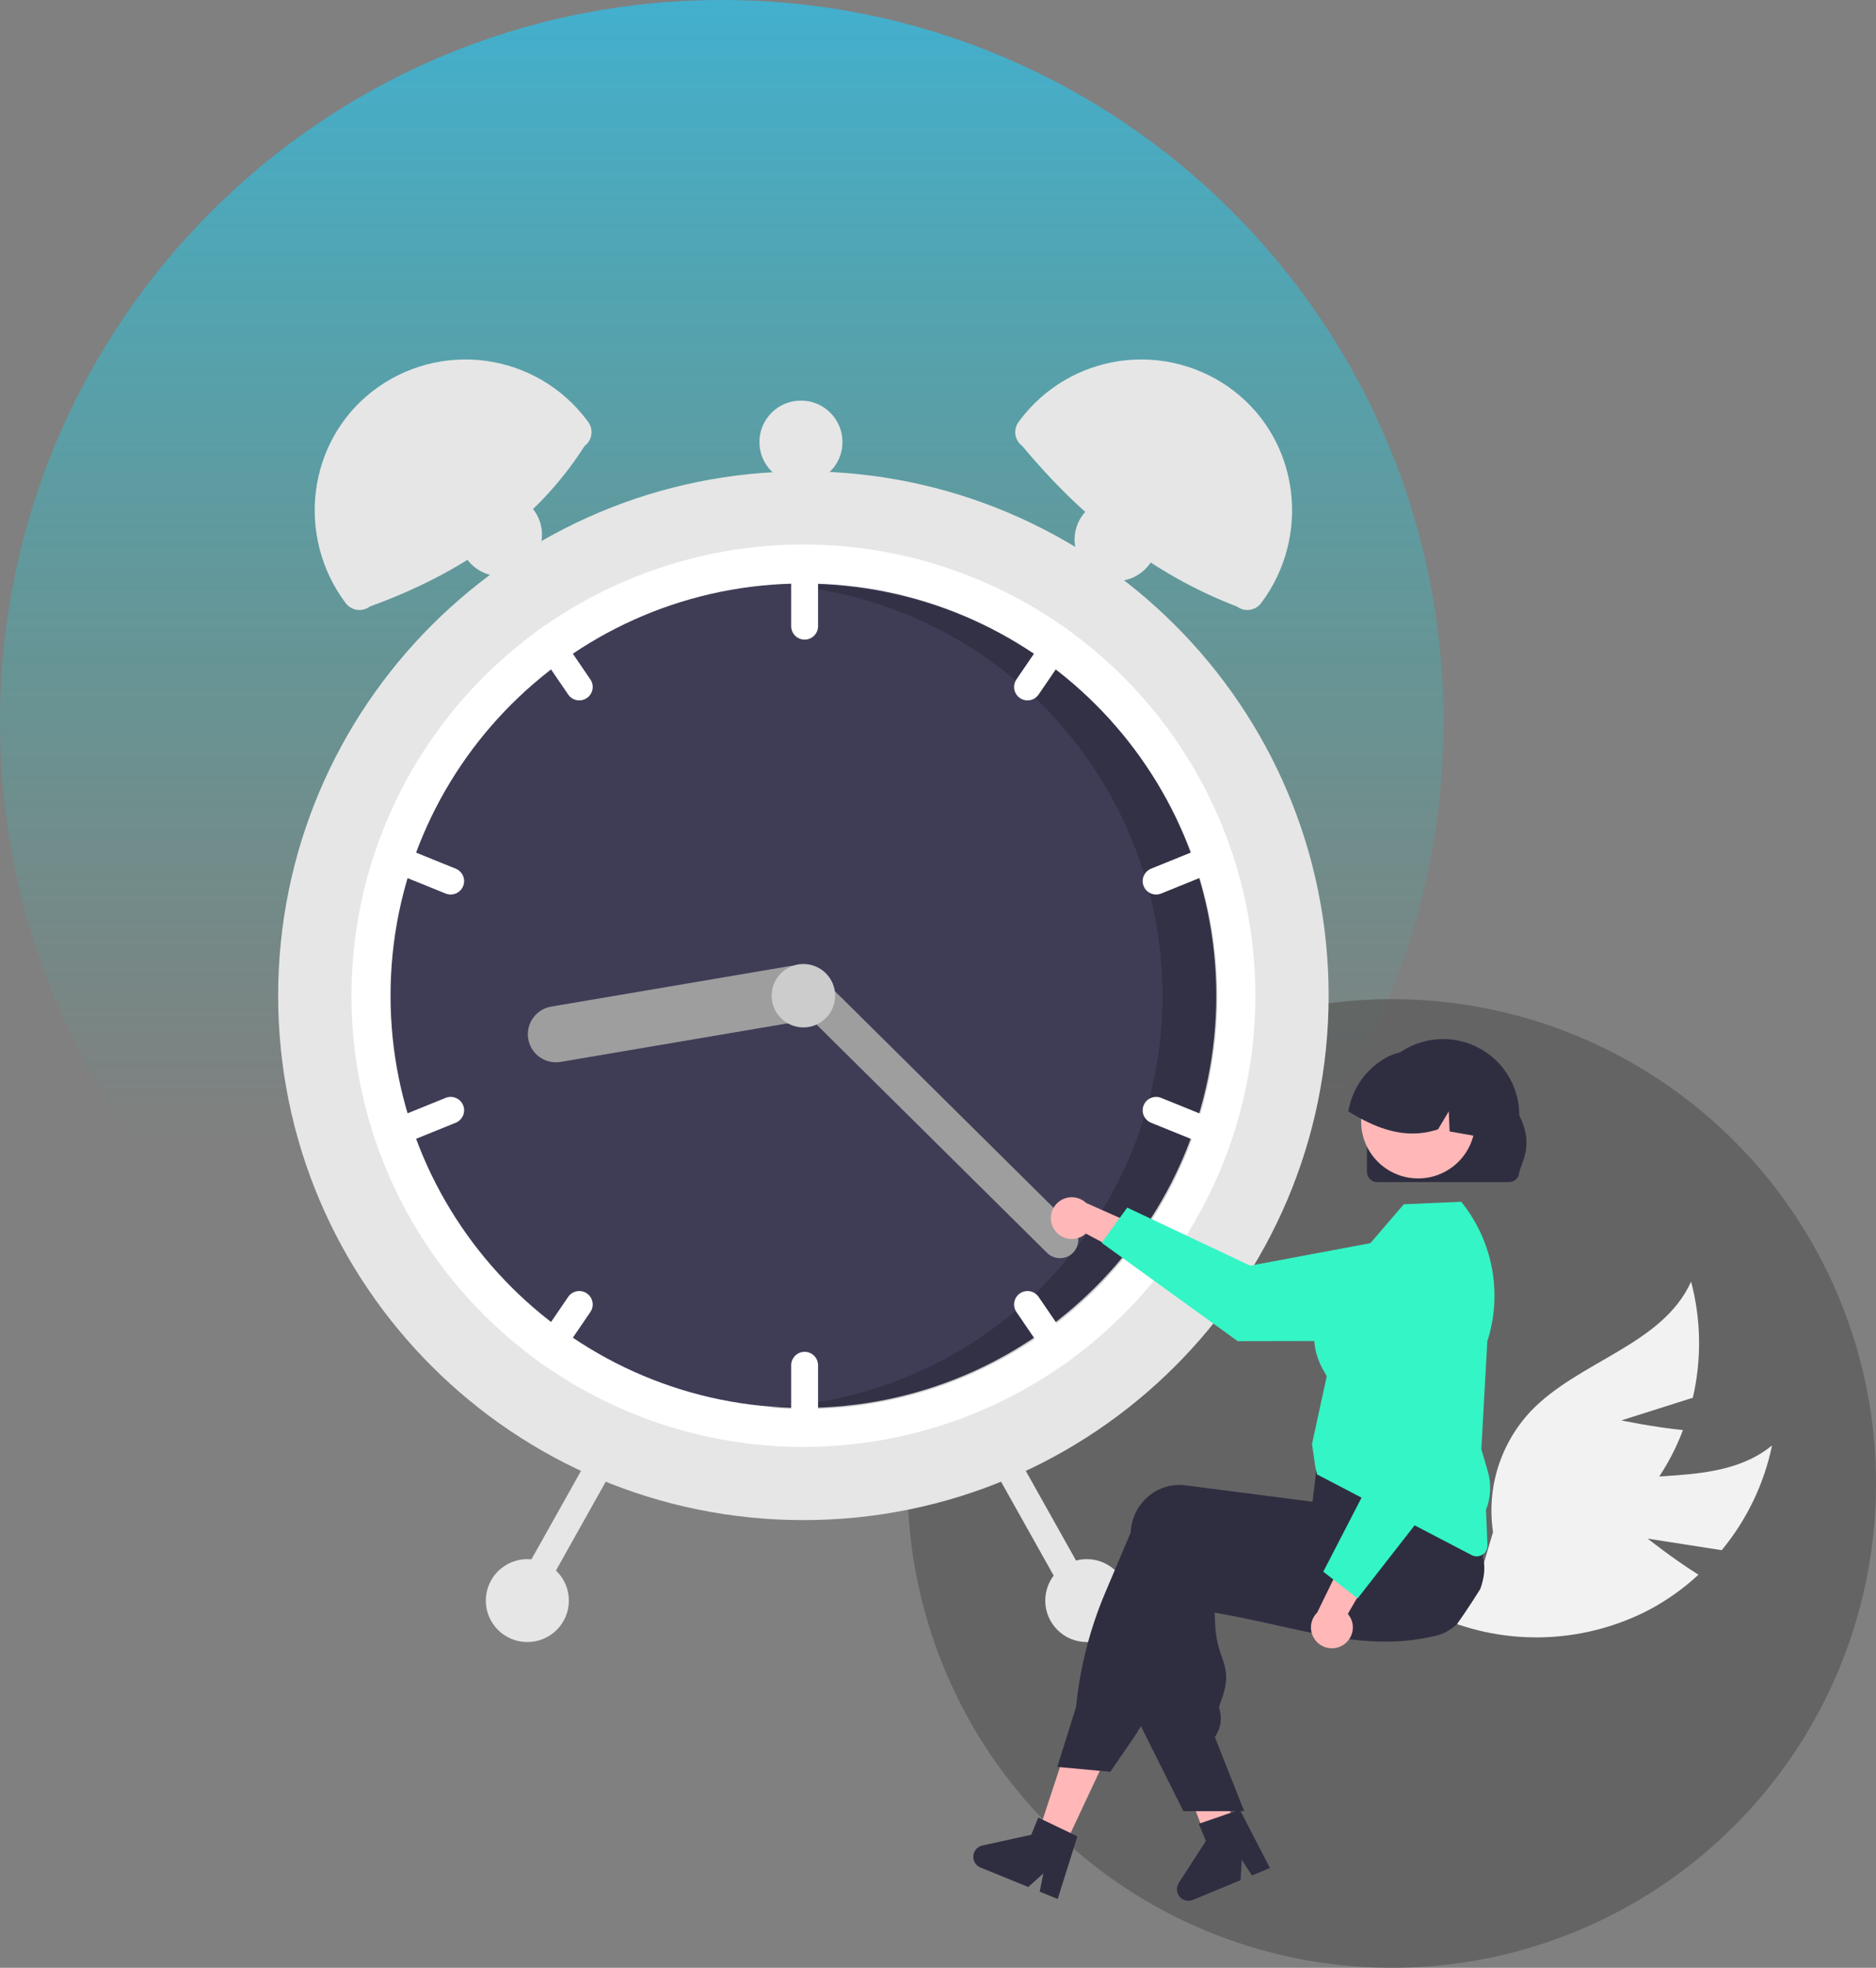 <svg width="308" height="323" viewBox="0 0 308 323" fill="none" xmlns="http://www.w3.org/2000/svg">
<rect x="0" y="0" width="308" height="323" fill="#808080" stroke="none"/>
<path d="M237 118.5C237 183.946 183.946 237 118.5 237C53.054 237 0 183.946 0 118.5C0 53.054 53.054 0 118.5 0C183.946 0 237 53.054 237 118.5Z" fill="url(#paint0_linear_168_3)" fill-opacity="0.62"/>
<circle cx="228.5" cy="243.5" r="79.5" fill="#545353" fill-opacity="0.62"/>
<path d="M270.513 252.552L282.671 254.449C286.786 249.475 289.623 243.574 290.935 237.258C282.045 244.522 268.526 240.662 257.747 244.627C254.395 245.89 251.37 247.889 248.897 250.477C246.423 253.065 244.566 256.176 243.46 259.578L237.519 265.958C242.897 268.084 248.673 269.02 254.449 268.702C260.224 268.385 265.862 266.822 270.974 264.12C273.827 262.576 276.473 260.679 278.851 258.475C274.597 255.802 270.513 252.552 270.513 252.552Z" fill="#F2F2F2"/>
<path d="M266.198 233.144L277.926 229.43C279.387 223.147 279.29 216.602 277.642 210.365C272.931 220.823 259.107 223.387 251.23 231.734C248.794 234.357 246.98 237.493 245.923 240.91C244.865 244.328 244.592 247.939 245.123 251.476L242.656 259.831C248.419 259.339 254.007 257.606 259.035 254.751C264.062 251.896 268.41 247.987 271.778 243.293C273.642 240.641 275.163 237.765 276.307 234.734C271.305 234.235 266.198 233.144 266.198 233.144Z" fill="#F2F2F2"/>
<path d="M131.901 249.513C179.526 249.513 218.134 210.976 218.134 163.438C218.134 115.9 179.526 77.362 131.901 77.362C84.276 77.362 45.668 115.9 45.668 163.438C45.668 210.976 84.276 249.513 131.901 249.513Z" fill="#E6E6E6"/>
<path d="M206.102 163.438C206.11 174.995 203.406 186.393 198.205 196.718C193.004 207.043 185.451 216.008 176.153 222.894C175.531 223.358 174.897 223.81 174.26 224.251C161.825 232.878 147.045 237.502 131.901 237.502C116.758 237.502 101.977 232.878 89.543 224.251C88.905 223.81 88.272 223.358 87.65 222.894C78.358 216.002 70.81 207.036 65.61 196.712C60.409 186.388 57.701 174.993 57.701 163.438C57.701 151.882 60.409 140.487 65.61 130.164C70.81 119.84 78.358 110.874 87.65 103.982C88.272 103.517 88.905 103.065 89.543 102.625C101.977 93.997 116.758 89.373 131.901 89.373C147.045 89.373 161.825 93.997 174.26 102.625C174.897 103.065 175.531 103.517 176.153 103.982C185.451 110.867 193.004 119.832 198.205 130.158C203.406 140.483 206.11 151.881 206.102 163.438Z" fill="white"/>
<path d="M131.901 231.097C169.337 231.097 199.684 200.805 199.684 163.438C199.684 126.071 169.337 95.778 131.901 95.778C94.466 95.778 64.118 126.071 64.118 163.438C64.118 200.805 94.466 231.097 131.901 231.097Z" fill="#3F3D56"/>
<path opacity="0.2" d="M132.078 95.968C131.051 95.968 130.029 95.995 129.013 96.04C146.145 97.542 162.064 105.489 173.545 118.27C185.026 131.051 191.21 147.71 190.845 164.873C190.48 182.035 183.593 198.418 171.579 210.701C159.565 222.984 143.323 230.249 126.143 231.025C128.099 231.194 130.078 231.286 132.078 231.286C150.055 231.286 167.296 224.158 180.008 211.469C192.72 198.781 199.861 181.571 199.861 163.627C199.861 145.683 192.72 128.473 180.008 115.785C167.296 103.096 150.055 95.968 132.078 95.968Z" fill="black"/>
<path d="M132.102 90.974C131.517 90.975 130.957 91.208 130.543 91.62C130.13 92.033 129.897 92.593 129.896 93.176V102.785C129.896 103.369 130.128 103.929 130.542 104.342C130.956 104.755 131.517 104.987 132.102 104.987C132.687 104.987 133.248 104.755 133.662 104.342C134.075 103.929 134.308 103.369 134.308 102.785V93.176C134.307 92.593 134.074 92.033 133.661 91.62C133.247 91.208 132.687 90.975 132.102 90.974Z" fill="white"/>
<path d="M176.153 103.982C175.531 103.517 174.897 103.065 174.26 102.625C173.877 102.6 173.495 102.675 173.15 102.843C172.805 103.01 172.51 103.265 172.294 103.581L166.876 111.52C166.547 112.003 166.423 112.596 166.532 113.17C166.641 113.743 166.974 114.25 167.457 114.579C167.941 114.908 168.535 115.031 169.11 114.922C169.685 114.813 170.192 114.481 170.522 113.998L175.94 106.06C176.146 105.758 176.274 105.41 176.311 105.048C176.348 104.685 176.294 104.318 176.153 103.982Z" fill="white"/>
<path d="M200.771 140.181C200.662 139.914 200.502 139.67 200.298 139.464C200.095 139.259 199.853 139.095 199.586 138.983C199.32 138.871 199.034 138.812 198.744 138.81C198.455 138.808 198.168 138.863 197.9 138.972L188.98 142.587C188.438 142.808 188.006 143.233 187.779 143.771C187.552 144.309 187.548 144.915 187.768 145.455C187.988 145.996 188.414 146.427 188.953 146.654C189.491 146.882 190.098 146.886 190.64 146.667L199.56 143.052C200.101 142.831 200.533 142.404 200.76 141.866C200.987 141.328 200.991 140.722 200.771 140.181Z" fill="white"/>
<path d="M96.927 111.52L91.508 103.581C91.292 103.265 90.997 103.01 90.653 102.843C90.308 102.675 89.926 102.6 89.543 102.625C88.905 103.065 88.272 103.517 87.65 103.982C87.509 104.318 87.454 104.685 87.492 105.048C87.529 105.41 87.656 105.758 87.862 106.06L93.281 113.998C93.61 114.481 94.118 114.813 94.693 114.922C95.267 115.031 95.862 114.908 96.345 114.579C96.829 114.25 97.162 113.743 97.271 113.17C97.38 112.596 97.256 112.003 96.927 111.52Z" fill="white"/>
<path d="M74.823 142.587L65.903 138.972C65.361 138.753 64.754 138.757 64.215 138.984C63.676 139.211 63.25 139.643 63.03 140.183C62.809 140.724 62.814 141.33 63.041 141.868C63.269 142.406 63.701 142.832 64.243 143.052L73.163 146.667C73.704 146.886 74.311 146.882 74.85 146.654C75.388 146.427 75.814 145.996 76.035 145.455C76.255 144.915 76.251 144.309 76.023 143.771C75.796 143.233 75.365 142.808 74.823 142.587Z" fill="white"/>
<path d="M132.102 221.889C131.517 221.89 130.957 222.122 130.543 222.535C130.13 222.948 129.897 223.507 129.896 224.091V233.699C129.896 234.283 130.128 234.843 130.542 235.256C130.956 235.669 131.517 235.901 132.102 235.901C132.687 235.901 133.248 235.669 133.662 235.256C134.075 234.843 134.308 234.283 134.308 233.699V224.091C134.307 223.507 134.074 222.948 133.661 222.535C133.247 222.122 132.687 221.89 132.102 221.889Z" fill="white"/>
<path d="M175.94 220.816L170.522 212.877C170.359 212.638 170.15 212.433 169.908 212.275C169.666 212.116 169.395 212.007 169.11 211.953C168.825 211.899 168.533 211.902 168.249 211.961C167.966 212.02 167.697 212.134 167.457 212.296C167.218 212.459 167.013 212.667 166.854 212.909C166.695 213.151 166.586 213.422 166.532 213.706C166.478 213.99 166.481 214.281 166.54 214.564C166.599 214.847 166.713 215.116 166.876 215.355L172.294 223.294C172.51 223.61 172.805 223.865 173.15 224.033C173.495 224.201 173.877 224.276 174.26 224.251C174.897 223.81 175.531 223.358 176.153 222.894C176.294 222.557 176.348 222.191 176.311 221.828C176.274 221.465 176.146 221.117 175.94 220.816Z" fill="white"/>
<path d="M199.56 183.824L190.64 180.208C190.098 179.989 189.491 179.993 188.952 180.22C188.413 180.447 187.987 180.879 187.767 181.42C187.546 181.96 187.551 182.567 187.778 183.104C188.005 183.642 188.438 184.068 188.98 184.288L197.9 187.903C198.441 188.122 199.048 188.118 199.587 187.89C200.125 187.663 200.551 187.232 200.772 186.691C200.992 186.151 200.988 185.545 200.76 185.007C200.533 184.469 200.102 184.044 199.56 183.824Z" fill="white"/>
<path d="M96.345 212.296C95.862 211.968 95.267 211.845 94.693 211.953C94.118 212.062 93.61 212.394 93.281 212.877L87.862 220.816C87.656 221.117 87.529 221.465 87.492 221.828C87.454 222.191 87.509 222.557 87.65 222.894C88.272 223.358 88.905 223.81 89.543 224.251C89.926 224.276 90.308 224.201 90.653 224.033C90.998 223.865 91.292 223.61 91.508 223.294L96.927 215.355C97.09 215.116 97.204 214.847 97.263 214.564C97.322 214.281 97.325 213.99 97.271 213.706C97.217 213.421 97.107 213.151 96.948 212.909C96.79 212.667 96.585 212.459 96.345 212.296Z" fill="white"/>
<path d="M76.034 181.417C75.925 181.15 75.765 180.906 75.561 180.7C75.358 180.495 75.116 180.331 74.85 180.219C74.583 180.107 74.297 180.048 74.007 180.046C73.718 180.044 73.431 180.099 73.163 180.208L64.243 183.823C63.701 184.044 63.269 184.469 63.042 185.007C62.815 185.545 62.811 186.151 63.031 186.691C63.251 187.232 63.677 187.663 64.216 187.89C64.754 188.118 65.361 188.122 65.903 187.903L74.823 184.288C75.364 184.067 75.796 183.64 76.023 183.102C76.25 182.564 76.254 181.958 76.034 181.417Z" fill="white"/>
<path d="M134.964 162.345C135.168 163.549 134.885 164.784 134.177 165.779C133.47 166.775 132.396 167.45 131.19 167.656L92.045 174.302C91.448 174.404 90.837 174.387 90.246 174.252C89.656 174.118 89.098 173.869 88.604 173.519C88.109 173.169 87.689 172.726 87.367 172.214C87.045 171.702 86.826 171.132 86.725 170.536C86.623 169.939 86.64 169.329 86.775 168.74C86.91 168.15 87.159 167.593 87.51 167.1C87.86 166.607 88.305 166.187 88.817 165.866C89.33 165.544 89.901 165.326 90.499 165.225L129.643 158.578C130.849 158.375 132.087 158.657 133.084 159.364C134.082 160.07 134.758 161.142 134.964 162.345Z" fill="#9E9E9E"/>
<path d="M176.163 205.635C175.601 206.2 174.837 206.519 174.04 206.522C173.242 206.525 172.476 206.212 171.909 205.652L129.77 163.92C129.205 163.359 128.885 162.597 128.883 161.801C128.88 161.005 129.194 160.241 129.755 159.676C130.317 159.111 131.08 158.791 131.877 158.788C132.675 158.784 133.441 159.097 134.007 159.657L176.146 201.389C176.712 201.95 177.031 202.713 177.034 203.509C177.038 204.305 176.724 205.07 176.163 205.635Z" fill="#9E9E9E"/>
<path d="M131.901 168.642C134.781 168.642 137.115 166.312 137.115 163.438C137.115 160.563 134.781 158.233 131.901 158.233C129.022 158.233 126.687 160.563 126.687 163.438C126.687 166.312 129.022 168.642 131.901 168.642Z" fill="#CCCCCC"/>
<path d="M95.987 73.19C87.983 85.75 75.772 94.086 60.712 99.561C60.414 99.784 60.075 99.946 59.715 100.038C59.355 100.13 58.98 100.15 58.612 100.097C58.244 100.044 57.89 99.92 57.57 99.73C57.251 99.541 56.971 99.291 56.748 98.994C48.568 88.091 50.415 72.509 61.211 64.178C63.822 62.168 66.806 60.695 69.991 59.845C73.176 58.995 76.499 58.785 79.766 59.227C83.033 59.67 86.18 60.755 89.023 62.421C91.867 64.088 94.35 66.301 96.329 68.933L96.556 69.234C96.779 69.531 96.941 69.869 97.033 70.229C97.125 70.588 97.145 70.963 97.092 71.33C97.039 71.697 96.914 72.051 96.725 72.37C96.535 72.689 96.284 72.968 95.987 73.19Z" fill="#E6E6E6"/>
<path d="M167.473 68.933C169.453 66.301 171.936 64.088 174.779 62.421C177.623 60.755 180.769 59.67 184.037 59.227C187.304 58.785 190.626 58.995 193.811 59.845C196.997 60.695 199.981 62.168 202.591 64.178C213.388 72.509 215.235 88.091 207.054 98.994C206.832 99.291 206.552 99.541 206.232 99.73C205.913 99.92 205.559 100.044 205.191 100.097C204.823 100.15 204.448 100.13 204.087 100.038C203.727 99.946 203.389 99.784 203.091 99.561C189.11 94.219 177.645 84.973 167.816 73.19C167.215 72.741 166.817 72.072 166.711 71.33C166.604 70.588 166.797 69.834 167.247 69.234L167.473 68.933Z" fill="#E6E6E6"/>
<path d="M163.965 238.01C163.455 238.296 163.08 238.772 162.921 239.334C162.762 239.895 162.833 240.497 163.117 241.007L175.849 263.716C176.134 264.225 176.611 264.601 177.174 264.759C177.737 264.918 178.34 264.847 178.851 264.562C179.361 264.277 179.737 263.801 179.896 263.239C180.055 262.677 179.984 262.075 179.699 261.565L166.968 238.856C166.681 238.348 166.204 237.973 165.642 237.814C165.079 237.656 164.476 237.726 163.965 238.01Z" fill="#E6E6E6"/>
<path d="M96.835 238.856L84.104 261.565C83.819 262.075 83.747 262.677 83.906 263.239C84.066 263.801 84.442 264.277 84.952 264.562C85.463 264.847 86.066 264.918 86.629 264.759C87.192 264.601 87.668 264.225 87.954 263.716L100.685 241.007C100.827 240.755 100.917 240.477 100.951 240.19C100.985 239.903 100.962 239.611 100.883 239.333C100.805 239.055 100.672 238.795 100.492 238.568C100.313 238.341 100.091 238.151 99.838 238.01C99.585 237.869 99.307 237.778 99.019 237.745C98.731 237.711 98.439 237.734 98.161 237.812C97.882 237.891 97.621 238.024 97.394 238.203C97.166 238.382 96.977 238.604 96.835 238.856Z" fill="#E6E6E6"/>
<path d="M178.427 269.53C182.193 269.53 185.245 266.483 185.245 262.725C185.245 258.966 182.193 255.919 178.427 255.919C174.661 255.919 171.609 258.966 171.609 262.725C171.609 266.483 174.661 269.53 178.427 269.53Z" fill="#E6E6E6"/>
<path d="M183.24 95.378C187.006 95.378 190.058 92.331 190.058 88.572C190.058 84.813 187.006 81.766 183.24 81.766C179.474 81.766 176.422 84.813 176.422 88.572C176.422 92.331 179.474 95.378 183.24 95.378Z" fill="#E6E6E6"/>
<path d="M131.5 79.364C135.266 79.364 138.319 76.317 138.319 72.558C138.319 68.799 135.266 65.752 131.5 65.752C127.735 65.752 124.682 68.799 124.682 72.558C124.682 76.317 127.735 79.364 131.5 79.364Z" fill="#E6E6E6"/>
<path d="M82.167 94.578C85.933 94.578 88.985 91.53 88.985 87.772C88.985 84.013 85.933 80.966 82.167 80.966C78.401 80.966 75.349 84.013 75.349 87.772C75.349 91.53 78.401 94.578 82.167 94.578Z" fill="#E6E6E6"/>
<path d="M86.579 269.53C90.345 269.53 93.397 266.483 93.397 262.725C93.397 258.966 90.345 255.919 86.579 255.919C82.813 255.919 79.76 258.966 79.76 262.725C79.76 266.483 82.813 269.53 86.579 269.53Z" fill="#E6E6E6"/>
<path d="M173.079 201.808C173.347 202.228 173.705 202.584 174.127 202.851C174.548 203.118 175.023 203.29 175.519 203.354C176.014 203.418 176.517 203.373 176.993 203.221C177.469 203.07 177.906 202.817 178.273 202.479L188.972 208.201L188.398 201.931L178.326 197.458C177.716 196.88 176.916 196.546 176.075 196.518C175.235 196.49 174.414 196.77 173.767 197.307C173.12 197.843 172.693 198.597 172.566 199.426C172.439 200.256 172.621 201.103 173.079 201.808Z" fill="#FFB7B7"/>
<path d="M180.874 203.996L185.067 198.219L205.265 207.75L230.4 203.042C231.643 202.81 232.921 202.853 234.145 203.169C235.369 203.485 236.508 204.066 237.481 204.871C238.455 205.676 239.239 206.685 239.778 207.826C240.317 208.967 240.597 210.213 240.6 211.475C240.602 213.754 239.697 215.94 238.086 217.555C236.475 219.169 234.287 220.08 232.004 220.086L203.2 220.14L180.874 203.996Z" fill="#34F5C5"/>
<path d="M174.417 303.774L170.174 301.749L176.002 284.05L182.262 287.039L174.417 303.774Z" fill="#FFB7B7"/>
<path d="M202.856 300.92C202.547 301.113 202.239 301.303 201.927 301.493C201.307 301.872 200.681 302.245 200.055 302.612C199.74 302.796 199.422 302.979 199.107 303.16V303.169L199.089 303.172L199.083 303.175L198.603 303.294L197.914 301.477L197.596 300.641L197.148 299.456L196.325 297.288L191.994 285.873L198.727 284.215L198.98 285.245H198.983L199.107 285.755L201.46 295.279L201.94 297.226L201.955 297.285L202.245 298.448L202.494 299.456L202.772 300.581L202.856 300.92Z" fill="#FFB7B7"/>
<path d="M243.024 260.835C242.597 261.52 242.161 262.201 241.721 262.876C240.905 264.132 240.067 265.37 239.207 266.589C239.207 266.592 239.204 266.592 239.201 266.595C238.699 267.059 238.145 267.463 237.549 267.799C237.524 267.818 237.496 267.83 237.471 267.846C237.033 268.088 236.566 268.275 236.082 268.403C235.907 268.446 235.729 268.49 235.555 268.533C234.926 268.682 234.302 268.81 233.682 268.922C232.579 269.118 231.489 269.258 230.404 269.345C230.317 269.354 230.23 269.36 230.143 269.367C225.684 269.693 221.343 269.168 216.813 268.306C214.576 267.883 212.292 267.376 209.927 266.851C209.154 266.676 208.378 266.505 207.593 266.334C207.534 266.322 207.471 266.306 207.409 266.294C206.287 266.048 205.147 265.805 203.978 265.566C202.508 265.264 200.99 264.972 199.414 264.695L199.526 266.913C199.619 268.619 199.974 270.3 200.579 271.898C201.252 273.864 201.785 275.419 200.66 278.657L200.118 280.224C200.399 281.003 200.495 281.836 200.4 282.658C200.304 283.479 200.019 284.268 199.566 284.961L199.457 285.126L203.978 296.544L204.271 297.284H201.956L199.108 297.287H194.282L187.318 283.341L186.984 282.675V282.641L187.704 255.84C187.713 255.604 187.732 255.365 187.763 255.128C187.89 254.054 188.23 253.015 188.763 252.073C189.297 251.131 190.013 250.305 190.87 249.642C191.691 249.001 192.631 248.53 193.636 248.256C194.641 247.981 195.691 247.909 196.724 248.043L199.108 248.351L203.978 248.979L207.409 249.424L207.477 249.433L217.595 250.74L218.321 247.785L218.455 247.735L222.714 246.177L237.446 240.787L237.484 240.775L238.453 240.42L238.568 240.607C238.602 240.663 238.637 240.719 238.668 240.775C239.625 242.488 240.405 244.296 240.995 246.168C241.987 249.226 242.804 252.338 243.441 255.489C243.469 255.626 243.494 255.75 243.516 255.862L243.525 255.896C243.535 255.949 243.541 255.983 243.544 255.993C243.884 257.405 243.647 259.128 243.024 260.835Z" fill="#2F2E41"/>
<path d="M243.646 250.959C243.599 250.759 243.54 250.557 243.477 250.361C242.983 248.877 242.406 247.422 241.751 246.001C241.016 244.384 240.134 242.651 239.084 240.776C238.576 239.867 238.03 238.923 237.445 237.942C237.152 237.451 236.848 236.95 236.532 236.44C236.52 236.417 236.506 236.394 236.491 236.372L236.401 236.222L221.825 238.169L216.397 238.894L216.073 241.594L215.995 242.262C215.992 242.262 215.992 242.262 215.995 242.266L215.777 244.088V244.091L215.487 246.499L215.462 246.495L207.408 245.453L199.107 244.38L194.648 243.805C193.615 243.671 192.565 243.743 191.56 244.017C190.554 244.292 189.614 244.763 188.793 245.404C187.936 246.067 187.221 246.893 186.687 247.835C186.154 248.777 185.814 249.816 185.687 250.89C185.659 251.108 185.64 251.332 185.63 251.553L181.424 261.502C178.907 267.453 177.304 273.748 176.669 280.176L173.584 290.02L174.024 290.06L180.561 290.667L182.287 290.828L186.088 285.289C186.522 284.658 186.933 284.008 187.316 283.342C187.947 282.255 188.508 281.129 188.996 279.971L197.219 260.439C197.854 260.547 198.484 260.651 199.107 260.75C201.989 261.216 204.756 261.597 207.408 261.891C216.029 262.852 223.495 262.927 230.141 262.112C232.008 261.885 233.812 261.586 235.554 261.216C236.192 261.082 236.823 260.938 237.445 260.784C237.591 260.75 237.735 260.715 237.878 260.678C239.166 260.346 240.35 259.698 241.321 258.792C242.293 257.885 243.021 256.75 243.44 255.49C243.94 254.03 244.011 252.458 243.646 250.959Z" fill="#2F2E41"/>
<path d="M175.772 300.884L171.182 298.688L170.462 298.343L169.312 301.161L161.286 302.924C160.889 303.011 160.53 303.222 160.262 303.527C159.994 303.832 159.831 304.214 159.796 304.618C159.761 305.022 159.857 305.427 160.069 305.773C160.281 306.119 160.598 306.388 160.974 306.541L168.817 309.735L171.307 307.499L170.696 310.5L173.65 311.704L176.887 301.419L175.772 300.884Z" fill="#2F2E41"/>
<path d="M203.978 296.544L204.271 297.284H203.978V296.544Z" fill="#2F2E41"/>
<path d="M202.38 297.442L197.571 299.105L196.816 299.366L197.985 302.175L193.525 309.066C193.304 309.406 193.198 309.808 193.222 310.213C193.247 310.618 193.4 311.004 193.66 311.316C193.92 311.627 194.274 311.848 194.668 311.945C195.063 312.042 195.478 312.01 195.853 311.855L203.678 308.616L203.87 305.279L205.552 307.841L208.499 306.621L203.55 297.039L202.38 297.442Z" fill="#2F2E41"/>
<path d="M242.446 255.465C242.161 255.464 241.879 255.394 241.627 255.262L216.248 242.025L215.955 240.827L215.403 237.035L215.41 236.999L217.824 225.892C217.78 225.797 217.687 225.641 217.583 225.464C216.505 223.642 213.226 218.095 219.484 210.458L230.472 197.672L239.903 197.266L240.01 197.402C242.532 200.561 244.232 204.293 244.961 208.266C245.689 212.24 245.423 216.331 244.185 220.177L243.204 237.879L244.257 241.454C244.873 243.555 244.771 245.801 243.967 247.838L244.209 253.626C244.218 253.864 244.18 254.1 244.095 254.322C244.011 254.544 243.883 254.747 243.718 254.919C243.554 255.09 243.357 255.227 243.138 255.321C242.919 255.415 242.684 255.464 242.446 255.465Z" fill="#34F5C5"/>
<path d="M220.432 270.064C220.862 269.81 221.231 269.466 221.513 269.054C221.795 268.643 221.984 268.175 222.065 267.683C222.146 267.192 222.119 266.688 221.984 266.208C221.849 265.728 221.611 265.283 221.285 264.906L227.387 254.431L221.089 254.786L216.26 264.678C215.66 265.266 215.298 266.053 215.24 266.89C215.183 267.727 215.435 268.557 215.95 269.22C216.464 269.884 217.204 270.337 218.03 270.492C218.857 270.648 219.711 270.495 220.432 270.064Z" fill="#FFB7B7"/>
<path d="M222.894 262.363L217.256 257.98L227.501 238.162L223.662 212.925C223.473 211.677 223.561 210.403 223.919 209.193C224.278 207.984 224.9 206.867 225.74 205.924C226.579 204.981 227.617 204.234 228.778 203.736C229.94 203.238 231.197 203.002 232.46 203.043C234.742 203.121 236.9 204.098 238.46 205.762C240.021 207.426 240.856 209.64 240.783 211.917L239.835 240.653L222.894 262.363Z" fill="#34F5C5"/>
<path d="M224.423 192.358V183.043C224.421 179.733 225.736 176.557 228.08 174.215C230.423 171.873 233.603 170.556 236.92 170.554C240.236 170.552 243.418 171.865 245.764 174.204C248.111 176.543 249.43 179.717 249.432 183.027V183.043C251.636 187.628 250.257 189.807 249.432 192.358C249.432 192.803 249.254 193.228 248.94 193.543C248.625 193.857 248.198 194.033 247.753 194.034H226.103C225.658 194.034 225.231 193.857 224.916 193.543C224.601 193.229 224.424 192.803 224.423 192.358Z" fill="#2F2E41"/>
<path d="M232.828 193.429C237.997 193.429 242.188 189.246 242.188 184.086C242.188 178.926 237.997 174.743 232.828 174.743C227.658 174.743 223.468 178.926 223.468 184.086C223.468 189.246 227.658 193.429 232.828 193.429Z" fill="#FFB7B7"/>
<path d="M242.624 186.535C242.539 186.522 242.454 186.504 242.369 186.491C240.909 186.232 239.449 185.978 237.993 185.715L237.859 182.422L236.096 185.372C232.073 186.705 228.309 185.951 224.768 184.289C223.6 183.736 222.467 183.112 221.375 182.422C221.672 180.6 222.374 178.868 223.428 177.352C224.483 175.836 225.864 174.574 227.469 173.66C227.603 173.584 227.733 173.517 227.867 173.45L227.869 173.45L227.87 173.449L227.871 173.447L227.871 173.446C228.099 173.339 228.331 173.236 228.563 173.143C230.381 172.433 232.363 172.254 234.279 172.625C236.195 172.996 237.966 173.901 239.386 175.237C242.244 177.96 243.53 182.457 242.624 186.535Z" fill="#2F2E41"/>
<defs>
<linearGradient id="paint0_linear_168_3" x1="118.5" y1="0" x2="118.5" y2="237" gradientUnits="userSpaceOnUse">
<stop stop-color="#1DCDFE"/>
<stop offset="0.793" stop-color="#21D0B2" stop-opacity="0"/>
</linearGradient>
</defs>
</svg>
